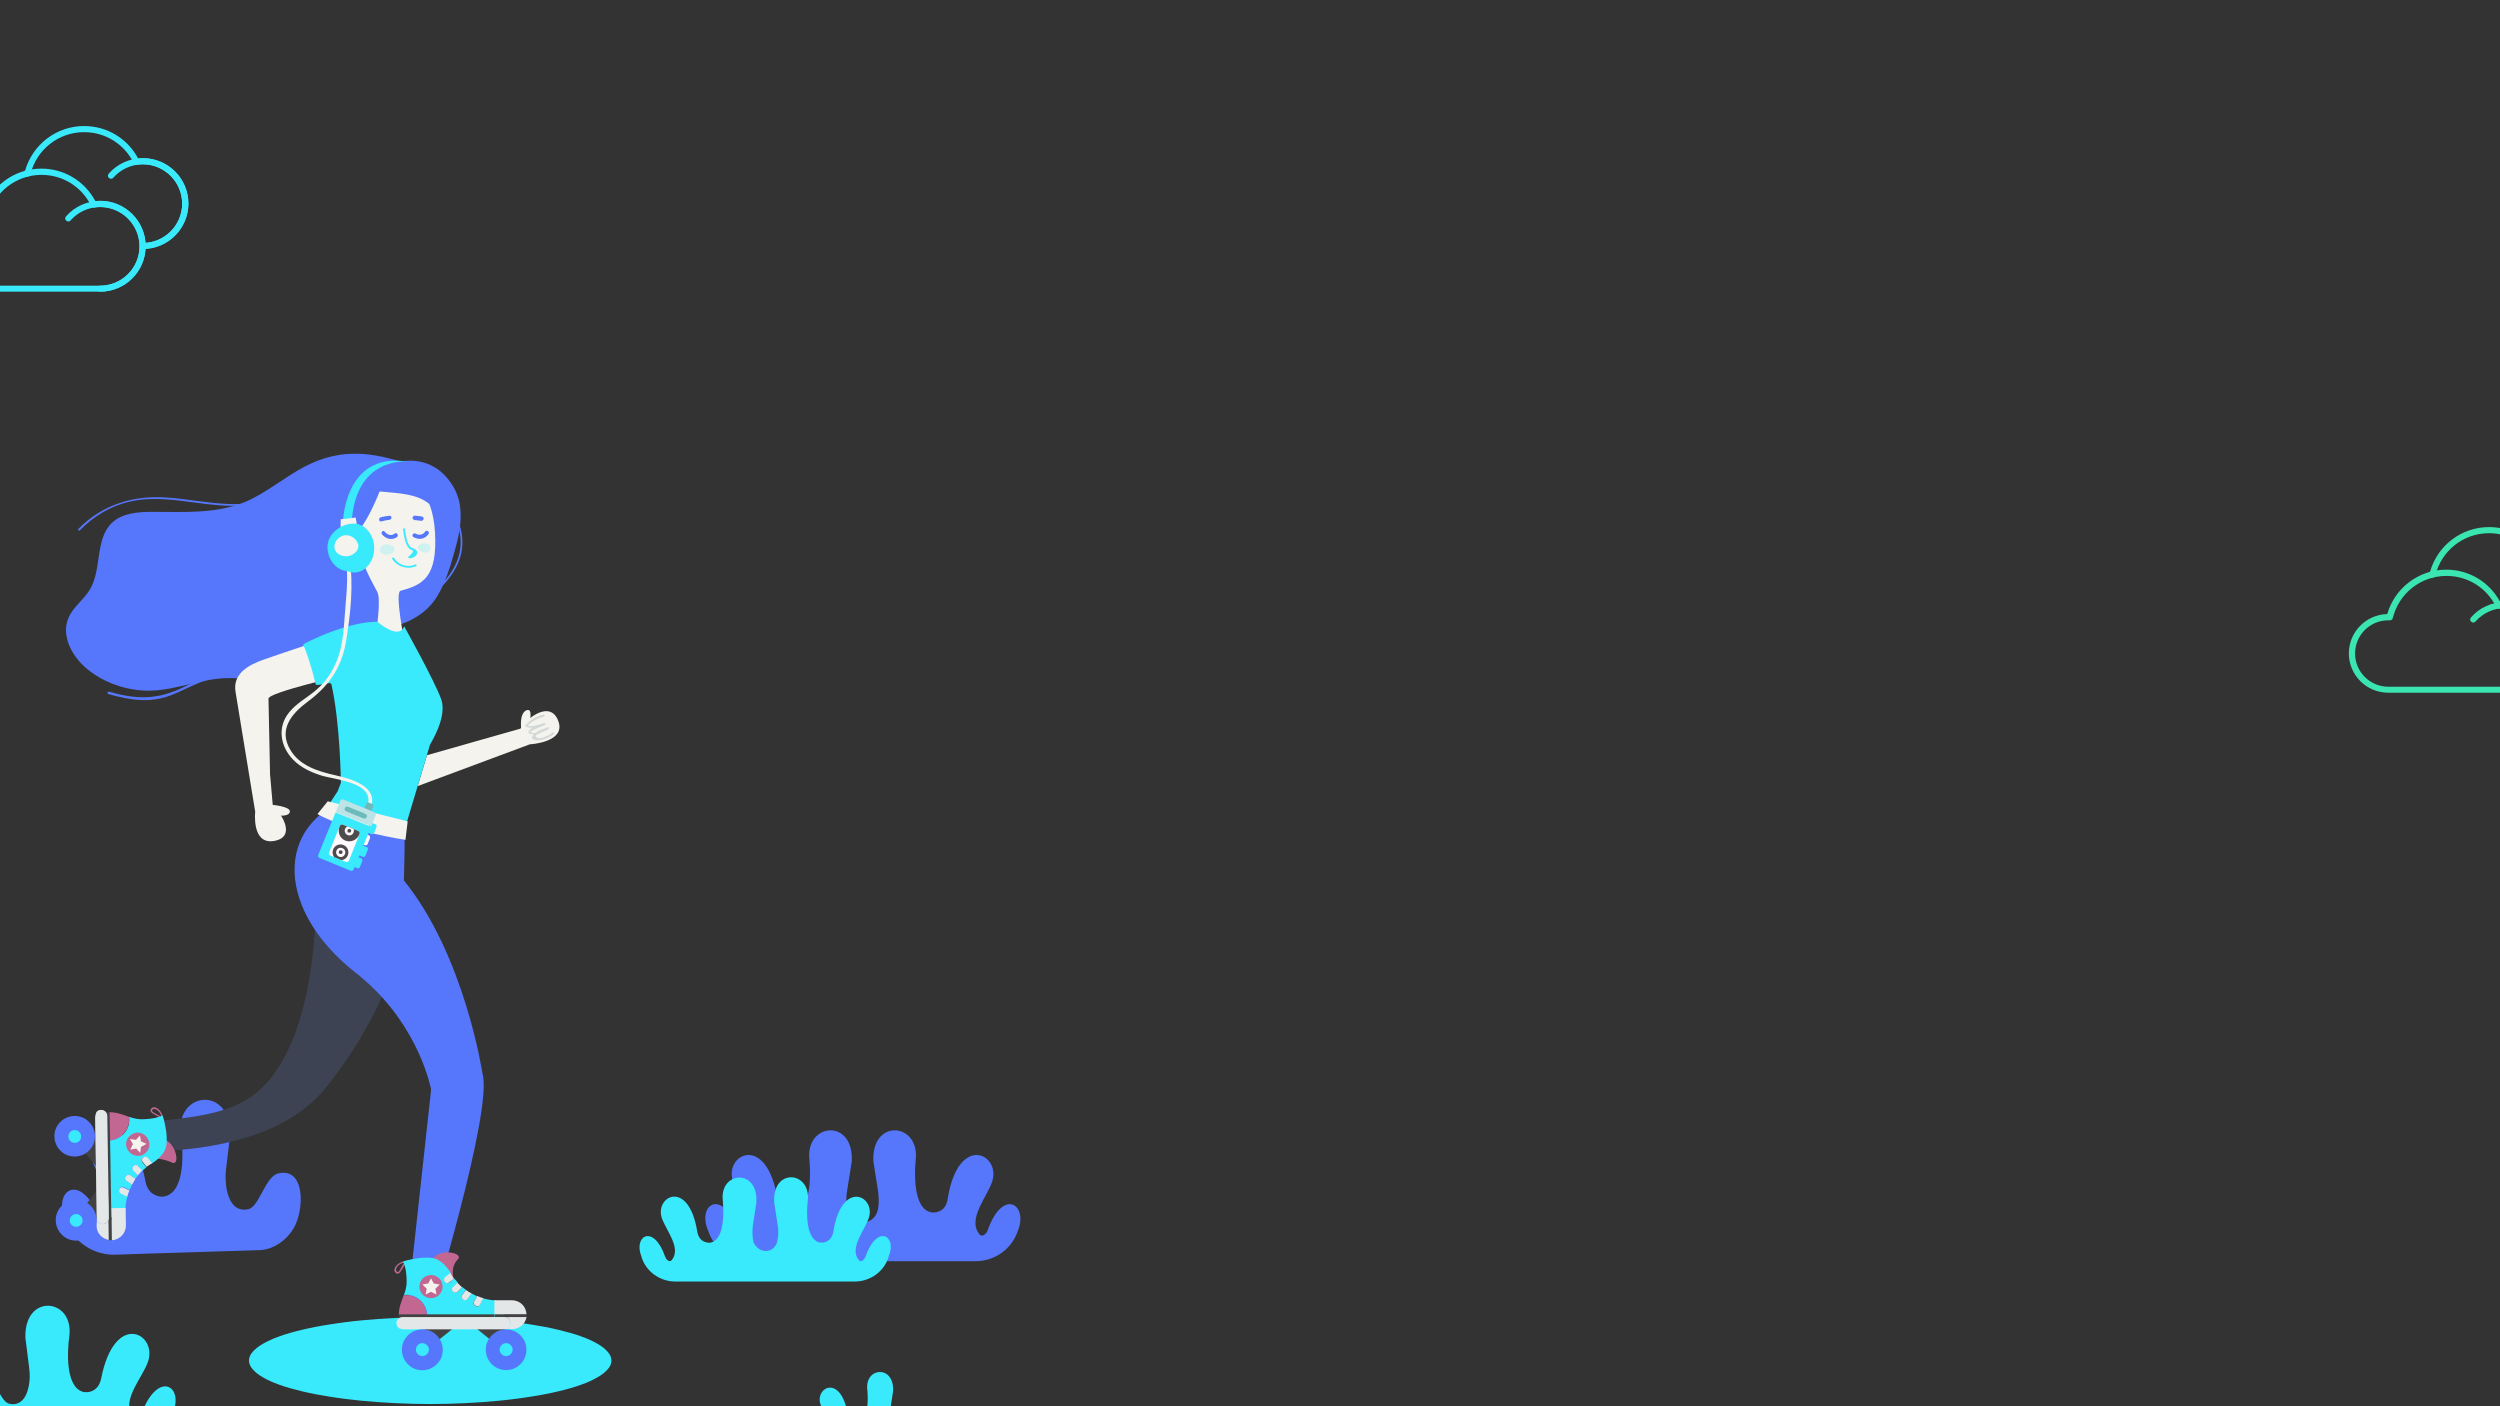 <?xml version="1.0" encoding="utf-8"?>
<!-- Generator: Adobe Illustrator 22.1.0, SVG Export Plug-In . SVG Version: 6.00 Build 0)  -->
<svg version="1.1" id="Warstwa_1" xmlns="http://www.w3.org/2000/svg" xmlns:xlink="http://www.w3.org/1999/xlink" x="0px" y="0px"
	 viewBox="0 0 1920 1080" style="enable-background:new 0 0 1920 1080;" xml:space="preserve">
<rect x="0" y="0" width="1920" height="1080" fill="#333333" stroke="none"/>
<style type="text/css">
	.st0{clip-path:url(#SVGID_2_);fill:#39EAFD;}
	.st1{clip-path:url(#SVGID_2_);fill:#5677FC;}
	.st2{clip-path:url(#SVGID_2_);fill:#F4F3ED;}
	.st3{clip-path:url(#SVGID_2_);fill:#3E4354;}
	.st4{clip-path:url(#SVGID_2_);fill:#C16792;}
	.st5{clip-path:url(#SVGID_2_);fill:#E4E7E8;}
	.st6{clip-path:url(#SVGID_2_);fill:#424242;}
	.st7{opacity:0.4;clip-path:url(#SVGID_2_);enable-background:new    ;}
	.st8{clip-path:url(#SVGID_4_);fill:#E4E7E8;}
	.st9{clip-path:url(#SVGID_6_);fill:#E4E7E8;}
	.st10{clip-path:url(#SVGID_2_);fill:#D2D7D8;}
	.st11{clip-path:url(#SVGID_2_);fill:#6EBABA;}
	.st12{clip-path:url(#SVGID_2_);fill:#FFFAFD;}
	.st13{clip-path:url(#SVGID_2_);fill:#BCE3E6;}
	.st14{clip-path:url(#SVGID_8_);enable-background:new    ;}
	.st15{clip-path:url(#SVGID_10_);fill:#FFFAFD;}
	.st16{clip-path:url(#SVGID_12_);fill:#4D4B4C;}
	.st17{clip-path:url(#SVGID_14_);fill:#FFFAFD;}
	.st18{clip-path:url(#SVGID_16_);fill:#4D4B4C;}
	.st19{clip-path:url(#SVGID_18_);fill:#4D4B4C;}
	.st20{clip-path:url(#SVGID_20_);fill:#FFFAFD;}
	.st21{clip-path:url(#SVGID_22_);fill:#4D4B4C;}
	.st22{fill:#39EAFD;}
	.st23{fill:#5677FC;}
	.st24{opacity:0.2;enable-background:new    ;}
	.st25{clip-path:url(#SVGID_24_);fill:#39EAFD;}
	.st26{clip-path:url(#SVGID_26_);fill:#39EAFD;}
	.st27{fill:#3AE5B1;}
	.st28{fill-rule:evenodd;clip-rule:evenodd;fill:none;}
</style>
<g>
	<defs>
		<rect id="SVGID_1_" width="1920" height="1080"/>
	</defs>
	<clipPath id="SVGID_2_">
		<use xlink:href="#SVGID_1_"  style="overflow:visible;"/>
	</clipPath>
	<path class="st0" d="M-13.4,1053.3c8.5,2.1,12.9,22.3,20,24.6c1.5,0.4,12.3,3.7,15.6-13.9c0.8-4.4,0.8-8.9,0.2-13.5l-2.9-23.1
		c-1-34.8,37.7-30.4,33.7-1c-1.5,11-3.1,38.5,10.4,42.5c1.7,0.4,3.5,0.4,5.4,0c5.6-1.5,7.7-5.8,8.7-10.2
		c10.2-52,42.7-34.8,36.2-13.7c-3.7,12.5-21.6,30.4-11.7,42.9c2.3,2.9,5.8-0.8,6.7-2.9c12.9-33.3,32.7-20,23.7,0.2
		c-0.2,0.4-0.2,0.8-0.4,1.2c-5.2,14.4-19.1,23.5-34.3,23.1c-6-0.2-11.9-0.4-15.2-0.4l-83.5-2.7c-11-0.4-21.6-8.9-25.6-19.4
		C-31.3,1073.3-30.5,1049.4-13.4,1053.3z"/>
	<path class="st1" d="M213.6,901.2c-9.6,2.3-14.4,24.8-22.3,27.3c-1.5,0.4-13.7,4.2-17.3-15.6c-0.8-5-1-10-0.4-15l3.1-25.8
		c1-38.9-42.2-33.9-37.7-1c1.7,12.3,3.5,43.1-11.7,47.5c-1.9,0.6-4,0.6-6,0c-6.2-1.7-8.7-6.5-9.6-11.4
		c-11.4-58.3-47.7-38.7-40.6-15.4c4.2,13.9,24.1,33.9,12.9,47.9c-2.5,3.3-6.5-1-7.3-3.3c-14.4-37.3-36.4-22.5-26.6,0.2
		c0.2,0.4,0.2,0.8,0.4,1.2c5.8,16,21.4,26.4,38.5,25.8c6.7-0.2,13.1-0.4,17.1-0.6l93.2-2.9c12.3-0.4,24.1-10,28.5-21.6
		C233.6,923.5,232.8,896.6,213.6,901.2z"/>
	<path class="st0" d="M704.8,1083.9c-5,1-7.9,12.9-12.1,14.2c-0.8,0.2-7.3,2.1-8.9-8.3c-0.4-2.7-0.4-5.2,0-7.9l2.1-13.5
		c1-20.4-21.9-18.5-19.8-1c0.6,6.5,1.2,22.7-6.9,24.8c-1,0.2-2.1,0.2-3.1,0c-3.1-1-4.6-3.5-5-6c-5.2-30.8-24.6-21-21.2-8.5
		c2.1,7.3,12.3,18.1,6.2,25.4c-1.5,1.7-3.3-0.6-3.7-1.9c-7.1-19.8-18.9-12.3-13.9-0.2c0,0.2,0.2,0.4,0.2,0.6
		c2.9,8.5,10.8,14.2,20,14.2c3.5,0,6.9,0,8.9,0l49.1-0.4c6.5,0,12.9-5,15.4-11C715,1096,715,1081.9,704.8,1083.9z"/>
	<path class="st1" d="M758.5,944.9c-0.6,2.1-4,5.8-6.2,3.1c-10-11.9,6.7-29.6,10-41.6c5.6-20.4-26.4-36-34.5,14.4
		c-0.6,4.4-2.7,8.5-7.9,10c-1.7,0.4-3.5,0.6-5.2,0.2c-13.3-3.3-12.5-29.8-11.4-40.6c2.9-28.5-34.5-31.6-32.5,1.9l3.5,22.1
		c0.6,4.4,0.8,8.7,0.2,12.9c-0.2,1.2-0.4,2.5-0.8,3.5c-3.5,10-16.7,11.2-22.5,0c-0.2-1-0.6-2.3-0.8-3.5c-0.6-4.4-0.6-8.7,0.2-12.9
		l3.5-22.1c2.1-33.5-35.4-30.4-32.5-1.9c1,10.8,1.9,37.3-11.4,40.6c-1.7,0.4-3.5,0.4-5.2-0.2c-5.2-1.7-7.3-5.8-7.9-10
		c-8.1-50.4-40.2-34.8-34.5-14.4c3.3,12.1,20,30,10,41.6c-2.3,2.7-5.6-1-6.2-3.1c-11.2-32.5-30.8-20.4-22.9-0.6
		c0.2,0.4,0.2,0.6,0.4,1c4.6,13.9,17.7,23.3,32.5,23.3c5.8,0,11.2,0,14.6,0H654h17.3h63.3c3.3,0,8.9,0,14.6,0
		c14.8,0,27.9-9.4,32.5-23.3c0.2-0.4,0.2-0.8,0.4-1C789.3,924.7,770,912.4,758.5,944.9z"/>
	<path class="st0" d="M664.6,965.3c-0.6,1.7-3.1,4.6-5,2.5c-7.9-9.4,5.2-23.5,7.9-33.3c4.4-16.2-21-28.7-27.5,11.4
		c-0.6,3.3-2.1,6.7-6.5,8.1c-1.2,0.4-2.7,0.4-4.2,0.2c-10.6-2.7-10-23.7-8.9-32.3c2.3-22.7-27.5-25.2-25.8,1.7l2.7,17.5
		c0.6,3.3,0.6,6.9,0,10.4c-0.2,1-0.4,1.9-0.6,2.9c-2.9,8.1-13.3,8.9-17.9,0c-0.2-0.8-0.4-1.9-0.6-2.9c-0.4-3.3-0.4-6.9,0-10.4
		l2.7-17.5c1.7-26.6-28.3-24.1-25.8-1.7c0.8,8.5,1.5,29.6-8.9,32.3c-1.2,0.4-2.7,0.2-4.2-0.2c-4.2-1.2-5.8-4.6-6.5-8.1
		c-6.5-40.2-31.8-27.7-27.5-11.4c2.7,9.6,15.8,23.7,7.9,33.3c-1.9,2.1-4.4-0.8-5-2.5c-8.9-25.8-24.6-16.2-18.3-0.4
		c0,0.2,0.2,0.6,0.2,0.8c3.5,11,14.2,18.5,25.8,18.5c4.6,0,8.9,0,11.7,0h50.4h13.7h50.4c2.7,0,7.1,0,11.7,0
		c11.7,0,22.3-7.5,25.8-18.5c0.2-0.4,0.2-0.6,0.2-0.8C689.2,949.1,673.6,939.5,664.6,965.3z"/>
	<path class="st0" d="M330.4,1011.5c4.6,0,9.1,0.1,13.6,0.2c4.5,0.1,9,0.3,13.5,0.5c4.5,0.2,8.9,0.5,13.3,0.8
		c4.4,0.3,8.7,0.7,12.9,1.1c4.2,0.4,8.3,0.9,12.4,1.4c4,0.5,7.9,1.1,11.7,1.7c3.8,0.6,7.5,1.3,11,1.9c3.5,0.7,6.9,1.4,10.1,2.2
		c3.2,0.8,6.3,1.6,9.2,2.4c2.9,0.8,5.6,1.7,8.1,2.6s4.9,1.8,7,2.8c2.1,1,4.1,1.9,5.8,3c1.7,1,3.3,2,4.6,3.1s2.4,2.1,3.3,3.2
		c0.9,1.1,1.6,2.1,2,3.2c0.4,1.1,0.7,2.2,0.7,3.3c0,1.1-0.2,2.2-0.7,3.3c-0.4,1.1-1.1,2.2-2,3.2c-0.9,1.1-2,2.1-3.3,3.2
		s-2.9,2.1-4.6,3.1c-1.7,1-3.7,2-5.8,3c-2.1,1-4.5,1.9-7,2.8c-2.5,0.9-5.2,1.8-8.1,2.6c-2.9,0.8-6,1.7-9.2,2.4
		c-3.2,0.8-6.6,1.5-10.1,2.2c-3.5,0.7-7.2,1.3-11,1.9s-7.7,1.2-11.7,1.7c-4,0.5-8.1,1-12.4,1.4c-4.2,0.4-8.5,0.8-12.9,1.1
		c-4.4,0.3-8.8,0.6-13.3,0.8s-9,0.4-13.5,0.5c-4.5,0.1-9.1,0.2-13.6,0.2c-4.6,0-9.1-0.1-13.6-0.2c-4.5-0.1-9-0.3-13.5-0.5
		c-4.5-0.2-8.9-0.5-13.3-0.8c-4.4-0.3-8.7-0.7-12.9-1.1c-4.2-0.4-8.3-0.9-12.4-1.4s-7.9-1.1-11.7-1.7s-7.4-1.3-11-1.9
		c-3.5-0.7-6.9-1.4-10.1-2.2c-3.2-0.8-6.3-1.6-9.2-2.4c-2.9-0.8-5.6-1.7-8.1-2.6c-2.5-0.9-4.9-1.8-7-2.8c-2.1-1-4.1-1.9-5.8-3
		c-1.7-1-3.3-2-4.6-3.1s-2.4-2.1-3.3-3.2c-0.9-1.1-1.6-2.1-2-3.2s-0.7-2.2-0.7-3.3c0-1.1,0.2-2.2,0.7-3.3c0.4-1.1,1.1-2.2,2-3.2
		c0.9-1.1,2-2.1,3.3-3.2s2.9-2.1,4.6-3.1c1.7-1,3.7-2,5.8-3c2.1-1,4.5-1.9,7-2.8c2.5-0.9,5.2-1.8,8.1-2.6c2.9-0.8,6-1.7,9.2-2.4
		c3.2-0.8,6.6-1.5,10.1-2.2c3.5-0.7,7.2-1.3,11-1.9c3.8-0.6,7.7-1.2,11.7-1.7c4-0.5,8.1-1,12.4-1.4c4.2-0.4,8.5-0.8,12.9-1.1
		c4.4-0.3,8.8-0.6,13.3-0.8c4.5-0.2,9-0.4,13.5-0.5C321.3,1011.6,325.8,1011.5,330.4,1011.5z"/>
	<path class="st2" d="M208.9,618.1c0,0,13.7,1.2,13.7,5s-7.1,3.3-7.1,3.3l-11.2-1.2L208.9,618.1"/>
	<path class="st2" d="M400.3,559.7c0,0-1.7-11.7,4-14.2c5.6-2.3,2.1,10.8,2.1,10.8L400.3,559.7"/>
	<path class="st1" d="M351.8,412.9c2.7-12.5,3.3-25.4-2.3-36.6c-6.7-13.1-20-25.4-42.2-21.9c-26.4-8.1-48.3-8.9-72.8,3.7
		c-16.4,8.5-30.4,21-47.5,27.9c-21.9,8.7-46.2,7.1-69.7,7.1c-11,0-23.3,0.8-31.4,8.5c-13.1,12.7-7.5,35.6-16.9,51.2
		c-4.6,7.7-12.5,13.1-16.2,21.2c-6.7,14.8,3.5,32.3,16.7,41.8c13.5,10,30.6,15.2,47.2,14.6c19.8-0.8,38.5-9.4,58.3-9.6
		c8.5-0.2,16.9,1.2,25.4,1.7c36.2,1.7,53.1-40.6,87.6-40c17.9,0.2,36.4-7.7,46.6-22.7c5-7.7,8.3-16.2,11.2-25
		C347.9,427.5,350.2,420.2,351.8,412.9z"/>
	<path class="st2" d="M209.5,618.6l-2.1-23.9l-1.2-58.1c-0.4-4.8,59.3-18.3,59.3-18.3c3.7-8.3,1-23.5,0.8-32.1
		c-3.5-0.4-50,15.6-63.3,20.2c-12.9,4.4-24.4,11.4-22.1,25l11.4,69.5l3.7,22.5c0,0-2.9,25.2,14.2,22.5
		C227.6,643.1,217,625.6,209.5,618.6z"/>
	<path class="st2" d="M334.1,409c-1.9-32.3-17.9-45.6-36-43.1s-26.6,22.5-23.9,47c1.9,16.9,9.4,30.2,15.6,41.8
		c2.7,5-0.2,25.6-0.2,25.6l21,12.1c0,0-7.7-37.5-2.9-38.7C325,449.1,336,443.1,334.1,409z"/>
	<path class="st1" d="M295.2,367.8c0,0-15.2,44.7-29.1,46.6c0,0-27.5-10.6-40-5.8c-12.5,5,29.6-41.6,29.6-41.6l26.8-14.6
		L295.2,367.8z"/>
	<path class="st2" d="M271.9,411.3c0,0-12.7-11.4-14.2-0.6c-1.7,12.1,17.5,11.7,17.5,11.7"/>
	<path class="st1" d="M285.9,352.6c0,0-23.9,11.7-10,20.8s52.9-2.3,61.4,25.6c6.5,21.2,2.1,31.8,2.1,31.8l10.2-50.6l-23.9-23.9
		L285.9,352.6z"/>
	<path class="st2" d="M428.8,553.8c-6-16.2-23.7-2.9-29.1,5.8l-71.8,20.4l-7.1,23.7l86.2-32.1C407,571.7,434.9,570.1,428.8,553.8z"
		/>
	<path class="st0" d="M338.9,537.2c-4.8-13.7-28.5-56.2-28.5-56.2c-4,11-20.6-3.5-20.6-3.5s-21-1.2-57,17.3c2.1,5,5.8,14.6,9.6,30.6
		c0.6,2.3,11.4-2.5,12.1,0c6.9,30.6,7.3,75.8,7.3,75.8l-2.5,6.5l-10,15.2l-4.2,23.3l57,19.8l18.5-61.8l7.1-23.7l2.5-8.5
		C330.4,571.3,343.7,550.9,338.9,537.2z"/>
	<path class="st3" d="M296.7,732.8c-22.9-6.5-41.4-16.7-54.5-29.1c-0.6,30.2-7.7,108.2-47.9,137.6c-21.6,15.8-52.2,16.9-77.6,20.4
		l2.3,22.5c43.5-1.2,100.7-11,131.1-48.7c32.1-39.8,47.5-77,54.7-100.1C302.1,734.5,299.4,733.7,296.7,732.8z"/>
	<path class="st1" d="M332.9,1014.8l-2.9-2.9c0,0,48.7-159,40.6-187.1c0,0-13.5-90.7-60.4-148.6c0,0,0.6-21.6,0.6-38.3
		c-41.2-10.6-34.3-8.7-61.6-16c-2.3,2.5-4.4,4.8-6.5,6.7c-18.5,17.9-21.2,44.3-9.2,70.6c7.5,16.4,20.8,33.1,39.5,47.7
		c2.3,1.9,4.4,3.5,6.5,5.4c43.1,37.3,51.6,84.5,51.6,84.5l-19.1,174.6l1,2.9C317.1,1015,327.3,1015.3,332.9,1014.8z"/>
	<path class="st4" d="M349.3,985.1c-1.7-4-3.3-12.3,2.3-17.9c5.2-5-15.4-9.4-19.6,0.6C327.7,978,349.3,985.1,349.3,985.1z"/>
	<path class="st4" d="M305.4,978.2c-0.2,0-0.6,0-0.8-0.2c-1.2-0.6-1.9-1.7-1.7-2.9c0.2-2.3,2.7-5.2,7.3-6.5l0.2,1
		c-4,1-6.2,3.5-6.2,5.4c0,0.8,0.2,1.5,1,1.9c0.8,0.4,1.7-1,2.9-3.3c1.2-2.3,2.5-4.6,4.4-5l0.2,1.2c-1.5,0.2-2.5,2.5-3.5,4.4
		C307.9,976.1,306.9,978.2,305.4,978.2z"/>
	<path class="st0" d="M382.6,999.4l-2.7-0.8c-1.9,0-5-0.4-8.9-1.5l-2.5,5c-0.6,1.2-2.1,1.7-3.1,1l-0.4-0.2c-1.2-0.6-1.7-2.1-1-3.1
		l2.3-4.4c-1.5-0.6-2.7-1.2-4.2-2.1l-3.1,4.2c-0.8,1-2.3,1.2-3.3,0.6l-0.2-0.2c-1-0.8-1.2-2.3-0.6-3.3l2.9-4
		c-0.8-0.6-1.9-1.5-2.7-2.1l-3.5,3.5c-0.8,0.8-2.5,0.8-3.3,0l-0.2-0.2c-0.8-0.8-0.8-2.5,0-3.3l3.5-3.5c-0.8-1-1.9-2.1-2.7-3.1
		l-3.7,3.1c-1,0.8-2.5,0.6-3.3-0.4l-0.2-0.2c-0.8-1-0.6-2.5,0.4-3.3l4.2-3.3c-8.1-12.9-15.2-11.9-19.8-11.9
		c-4.8,0-15.4,1.9-16.9,3.1c1.2,2.3,2.7,6.9,2.7,15.6c0,3.5-1,6.9-2.1,10c0.6,0,1.2-0.2,1.9-0.2c8.9,0,16,7.3,16,16
		c0,1-0.2,2.1-0.2,3.1h61.2L382.6,999.4z"/>
	<path class="st4" d="M311.9,994.6c-0.6,0-1.2,0-1.9,0.2c-1.7,4.8-3.7,9.2-3.7,14.8c0,3.7,17.3,4.2,17.3,4.2h4
		c0.2-1,0.2-2.1,0.2-3.1C327.9,1001.7,320.6,994.6,311.9,994.6z"/>
	<path class="st5" d="M365.2,1002.8l0.4,0.2c1.2,0.6,2.5,0.2,3.1-1l2.5-5c-1.5-0.4-3.1-1-4.8-1.7l-2.3,4.4
		C363.5,1000.9,363.9,1002.1,365.2,1002.8z"/>
	<path class="st5" d="M355.6,998l0.2,0.2c1,0.8,2.5,0.4,3.3-0.6l3.1-4.2c-1.5-0.8-2.9-1.7-4.4-2.7l-2.9,4
		C354.1,995.7,354.5,997.1,355.6,998z"/>
	<path class="st5" d="M347.9,991.9l0.2,0.2c0.8,0.8,2.5,0.8,3.3,0l3.5-3.5c-1.2-1-2.5-2.3-3.7-3.5l-3.5,3.5
		C346.8,989.4,346.8,990.9,347.9,991.9z"/>
	<path class="st5" d="M341.4,984.4l0.2,0.2c0.8,1,2.3,1.2,3.3,0.4l3.7-3.1c-0.8-1-1.5-2.1-2.1-3.1c-0.2-0.4-0.4-0.8-0.6-1.2
		l-4.2,3.3C340.8,982,340.6,983.4,341.4,984.4z"/>
	<path class="st4" d="M331,979.2c1.2,0,2.3,0.2,3.4,0.7s2.1,1.1,2.9,1.9s1.5,1.8,1.9,2.9s0.7,2.2,0.7,3.4s-0.2,2.3-0.7,3.4
		s-1.1,2.1-1.9,2.9s-1.8,1.5-2.9,1.9s-2.2,0.7-3.4,0.7s-2.3-0.2-3.4-0.7s-2.1-1.1-2.9-1.9s-1.5-1.8-1.9-2.9s-0.7-2.2-0.7-3.4
		s0.2-2.3,0.7-3.4s1.1-2.1,1.9-2.9s1.8-1.5,2.9-1.9S329.8,979.2,331,979.2z"/>
	<polygon class="st2" points="331,981.7 333.1,985.7 337.7,986.5 334.4,989.7 335.2,994.2 331,992.1 326.9,994.2 327.7,989.7 
		324.4,986.5 328.9,985.7 	"/>
	<polygon class="st6" points="324.2,1018.6 334.1,1031.3 350.8,1018 	"/>
	<polygon class="st6" points="389.7,1018.6 379.5,1031.3 363.1,1018 	"/>
	<g class="st7">
		<g>
			<defs>
				<rect id="SVGID_3_" x="304" y="1011" width="89" height="10"/>
			</defs>
			<clipPath id="SVGID_4_">
				<use xlink:href="#SVGID_3_"  style="overflow:visible;"/>
			</clipPath>
			<path class="st8" d="M392,1016.1c0-2.5-2.1-4.6-4.6-4.6h-78.3c-2.5,0-4.6,2.1-4.6,4.6c0,1.7,0.8,3.1,2.1,4
				c1.2,0.4,2.7,0.8,4.2,0.8h76.8C389.9,1020.9,392,1018.8,392,1016.1z"/>
		</g>
	</g>
	<path class="st5" d="M392,1016.1c0,2.5-2.1,4.6-4.6,4.6h6c5.6,0,10.2-4,11-9.4h-17.1C389.9,1011.5,392,1013.6,392,1016.1z"/>
	<path class="st5" d="M393.2,998.6h-13.5v11h24.6C404.3,1003.4,399.3,998.6,393.2,998.6z"/>
	<polygon class="st6" points="379.7,1009.4 306.3,1009.4 306.3,1013.2 385.5,1011.5 379.7,1011.5 	"/>
	<path class="st6" d="M404.5,1009.4h-24.6v2.1h5.8h1.7h17.1c0-0.6,0.2-1.2,0.2-1.9C404.5,1009.6,404.5,1009.6,404.5,1009.4z"/>
	<path class="st5" d="M392,1016.1c0-2.5-2.1-4.6-4.6-4.6h-78.3c-2.5,0-4.6,2.1-4.6,4.6c0,1.7,0.8,3.1,2.1,4c1.2,0.4,2.7,0.8,4.2,0.8
		h76.8C389.9,1020.9,392,1018.8,392,1016.1z"/>
	<path class="st1" d="M309.4,1031.8c0.6-2,1.6-3.7,3-5.3c1.3-1.6,2.9-2.8,4.8-3.8s3.8-1.5,5.9-1.7c2.1-0.2,4.1,0.1,6.1,0.7
		c2,0.6,3.7,1.6,5.3,3s2.8,2.9,3.8,4.8s1.5,3.8,1.7,5.9c0.2,2.1-0.1,4.1-0.7,6.1s-1.6,3.7-3,5.3c-1.3,1.6-2.9,2.8-4.8,3.8
		s-3.8,1.5-5.9,1.7c-2.1,0.2-4.1-0.1-6.1-0.7c-2-0.6-3.7-1.6-5.3-3s-2.8-2.9-3.8-4.8s-1.5-3.8-1.7-5.9
		C308.6,1035.7,308.8,1033.7,309.4,1031.8z"/>
	<path class="st0" d="M329.4,1036.5c0,2.7-2.3,5-5,5s-5-2.3-5-5s2.3-5,5-5C327.1,1031.7,329.4,1033.8,329.4,1036.5z"/>
	<path class="st1" d="M373.3,1034.1c0.3-2,1-3.9,2.1-5.7c1.1-1.8,2.5-3.2,4.2-4.5c1.7-1.2,3.5-2.1,5.5-2.5c2-0.5,4-0.5,6.1-0.2
		s3.9,1,5.7,2.1c1.8,1.1,3.2,2.5,4.5,4.2c1.2,1.7,2.1,3.5,2.5,5.5c0.5,2,0.5,4,0.2,6.1c-0.3,2-1,3.9-2.1,5.7
		c-1.1,1.8-2.5,3.2-4.2,4.5c-1.7,1.2-3.5,2.1-5.5,2.5c-2,0.5-4,0.5-6.1,0.2c-2-0.3-3.9-1-5.7-2.1c-1.8-1.1-3.2-2.5-4.5-4.2
		c-1.2-1.7-2.1-3.5-2.5-5.5S372.9,1036.2,373.3,1034.1z"/>
	<path class="st0" d="M388.7,1031.5c0.7,0,1.3,0.1,1.9,0.4c0.6,0.3,1.2,0.6,1.6,1.1c0.5,0.5,0.8,1,1.1,1.6c0.3,0.6,0.4,1.2,0.4,1.9
		s-0.1,1.3-0.4,1.9c-0.3,0.6-0.6,1.2-1.1,1.6c-0.5,0.5-1,0.8-1.6,1.1c-0.6,0.3-1.2,0.4-1.9,0.4s-1.3-0.1-1.9-0.4
		c-0.6-0.3-1.2-0.6-1.6-1.1c-0.5-0.5-0.8-1-1.1-1.6s-0.4-1.2-0.4-1.9s0.1-1.3,0.4-1.9s0.6-1.2,1.1-1.6c0.5-0.5,1-0.8,1.6-1.1
		C387.4,1031.6,388,1031.5,388.7,1031.5z"/>
	<path class="st4" d="M113.1,891.4c2.9-2.9,12.1-1.7,19.1,1.5c6.7,2.9,2.7-17.7-8.1-17.9C113.1,874.8,113.1,891.4,113.1,891.4z"/>
	<path class="st4" d="M124.1,860c-0.2-1.5-2.5-2.5-4.4-3.5c-2.3-1.2-4.8-2.5-4-4.4c0.6-1.2,1.7-1.9,2.9-1.7c2.3,0.2,5.2,2.7,6.5,7.1
		l-1,0.4c-1-4-3.7-6-5.4-6.2c-0.8,0-1.5,0.2-1.9,1c-0.4,0.8,1,1.7,3.3,2.9s4.6,2.3,5,4.4H124.1z"/>
	<path class="st0" d="M95.6,930.3l0.8-2.7c0-1.9,0.4-5,1.5-8.9l-5-2.5c-1.2-0.6-1.7-1.9-1-3.1l0.2-0.4c0.6-1.2,1.9-1.7,3.1-1
		l4.4,2.1c0.6-1.5,1.2-2.7,1.9-4.2l-4.4-2.9c-1-0.8-1.2-2.3-0.6-3.3l0.2-0.2c0.8-1,2.3-1.2,3.3-0.6l4,2.7c0.6-1,1.2-1.9,2.1-2.7
		l-3.7-3.5c-0.8-0.8-1-2.3,0-3.3l0.2-0.2c0.8-0.8,2.3-1,3.3,0l3.5,3.5c1-0.8,2.1-1.9,3.1-2.7l-3.1-3.7c-0.8-1-0.6-2.5,0.2-3.3
		l0.2-0.2c1-0.8,2.5-0.6,3.3,0.2l3.5,4.2c12.7-8.3,11.4-15.4,11.4-20c0-4.8-2.1-15.4-3.3-16.9c-2.3,1.2-6.9,2.7-15.6,2.9
		c-3.5,0-6.9-0.8-10-1.9c0,0.6,0.2,1.2,0.2,1.9c0.2,8.9-6.9,16.2-15.8,16.2c-1,0-2.1,0-3.1-0.2l1,61.2L95.6,930.3z"/>
	<path class="st4" d="M99.2,859.6c0-0.6,0-1.2-0.2-1.9c-4.8-1.7-9.4-3.5-14.8-3.5c-3.7,0-4,17.5-4,17.5v4c1,0.2,2.1,0.2,3.1,0.2
		C92.3,875.6,99.4,868.3,99.2,859.6z"/>
	<path class="st5" d="M91.9,913.1l-0.2,0.4c-0.6,1.2,0,2.5,1,3.1l5,2.5c0.4-1.5,1-3.1,1.7-4.8l-4.4-2.1
		C93.8,911.4,92.5,911.8,91.9,913.1z"/>
	<path class="st5" d="M96.7,903.3l-0.2,0.2c-0.8,1-0.4,2.5,0.6,3.3l4.4,2.9c0.8-1.5,1.7-2.9,2.5-4.4l-4-2.7
		C98.8,902,97.3,902.2,96.7,903.3z"/>
	<path class="st5" d="M102.5,895.6l-0.2,0.2c-0.8,0.8-0.8,2.5,0,3.3l3.7,3.5c1-1.2,2.1-2.5,3.3-3.7l-3.5-3.5
		C105,894.5,103.5,894.5,102.5,895.6z"/>
	<path class="st5" d="M110,888.9l-0.2,0.2c-1,0.8-1,2.3-0.2,3.3l3.1,3.7c1-0.8,2.1-1.5,3.1-2.1c0.4-0.2,0.8-0.4,1-0.8l-3.5-4.2
		C112.5,888.3,110.8,888.1,110,888.9z"/>
	<path class="st4" d="M106,887.7c-5,0-8.9-4-9.2-8.7c-0.2-4.8,4-8.9,8.7-9.2c5,0,8.9,4,9.2,8.7C115,883.3,111,887.7,106,887.7z"/>
	<polygon class="st2" points="112.5,878.5 108.3,880.8 107.7,885.4 104.6,882.1 100,882.9 102.1,878.7 99.8,874.8 104.4,875.4 
		107.5,872.1 108.3,876.6 	"/>
	<polygon class="st6" points="75.4,872.3 63,882.5 76.5,898.9 	"/>
	<polygon class="st6" points="76.5,937.8 63.8,928 76.7,911.2 	"/>
	<g class="st7">
		<g>
			<defs>
				<rect id="SVGID_5_" x="72" y="852" width="12" height="89"/>
			</defs>
			<clipPath id="SVGID_6_">
				<use xlink:href="#SVGID_5_"  style="overflow:visible;"/>
			</clipPath>
			<path class="st9" d="M79,940.1c2.5,0,4.6-2.1,4.6-4.8l-1.2-78.3c0-2.5-2.1-4.6-4.8-4.6c-1.7,0-3.1,0.8-3.7,2.1
				c-0.4,1.2-0.8,2.7-0.8,4.2l1.2,76.8C74.2,938,76.5,940.1,79,940.1z"/>
		</g>
	</g>
	<path class="st5" d="M79,940.1c-2.5,0-4.8-2.1-4.8-4.6v6c0,5.6,4.2,10,9.6,10.8l-0.2-17.1C83.6,937.8,81.5,940.1,79,940.1z"/>
	<path class="st5" d="M96.7,941.2l-0.2-13.5l-11,0.2l0.4,24.6C91.9,952.2,96.7,947.2,96.7,941.2z"/>
	<polygon class="st6" points="85.4,927.8 84.2,854.2 80.4,854.2 83.6,933.7 83.3,927.8 	"/>
	<path class="st6" d="M85.8,952.4l-0.4-24.6h-2.1v5.8v1.7l0.2,17.1c0.6,0,1.2,0.2,1.9,0.2C85.6,952.4,85.8,952.4,85.8,952.4z"/>
	<path class="st5" d="M79,940.1c2.5,0,4.6-2.1,4.6-4.8l-1.2-78.3c0-2.5-2.1-4.6-4.8-4.6c-1.7,0-3.1,0.8-3.7,2.1
		c-0.4,1.2-0.8,2.7-0.8,4.2l1.2,76.8C74.2,938,76.5,940.1,79,940.1z"/>
	<path class="st1" d="M46.1,861.9c1.4-1.5,3.1-2.7,5-3.5c1.9-0.8,3.9-1.3,5.9-1.3c2.1-0.1,4.1,0.3,6,1s3.6,1.8,5.1,3.3
		c1.5,1.4,2.7,3.1,3.5,5s1.3,3.9,1.3,5.9c0.1,2.1-0.3,4.1-1,6c-0.7,1.9-1.8,3.6-3.3,5.1c-1.4,1.5-3.1,2.7-5,3.5
		c-1.9,0.8-3.9,1.3-5.9,1.3c-2.1,0.1-4.1-0.3-6-1c-1.9-0.7-3.6-1.8-5.1-3.3c-1.5-1.4-2.7-3.1-3.5-5c-0.8-1.9-1.3-3.9-1.3-5.9
		c-0.1-2.1,0.3-4.1,1-6S44.7,863.4,46.1,861.9z"/>
	<path class="st0" d="M57.5,877.7c-2.7,0-5-2.1-5-4.8c0-2.7,2.1-5,4.8-5c2.7,0,5,2.1,5,4.8C62.5,875.4,60.2,877.7,57.5,877.7z"/>
	<path class="st1" d="M58.8,952.8c-8.7,0.2-15.8-6.9-16-15.4c-0.2-8.7,6.9-15.8,15.4-16c8.7-0.2,15.8,6.9,16,15.4
		C74.4,945.5,67.5,952.8,58.8,952.8z"/>
	<path class="st0" d="M58.6,942.2c-2.7,0-5-2.1-5-4.8s2.1-5,4.8-5c2.7,0,5,2.1,5,4.8C63.6,939.9,61.3,942,58.6,942.2z"/>
	<path class="st2" d="M284.2,621.9c7.9-17.9-14.4-23.7-27.1-26.6c-12.9-2.9-27.1-7.3-34.1-19.4c-9.4-15.6,1-27.9,13.3-37
		c15.8-11.7,25.8-25.6,29.3-45.4c3.5-20.6,6.2-44.7,2.7-65.4c-0.4-1.9-3.3-1-2.9,0.8c2.1,11.9,1,23.9,0,35.8
		c-1,11.2-1.2,23.1-4,34.3c-3.1,12.1-9.2,23.1-18.9,31.2c-6.9,5.8-15,10-20.6,17.1c-9.2,11.4-6.5,26.2,3.3,36.2
		c5.8,6,13.7,9.6,21.6,12.1c10.6,3.3,43.3,5.4,34.8,24.6C280.7,622.1,283.4,623.6,284.2,621.9z"/>
	<path class="st0" d="M263.2,403.4c0,0,0-56.6,49.5-48.9c0,0-40.8-4.2-42.7,48.9H263.2z"/>
	<polygon class="st2" points="261.5,407.1 274.4,405.2 273.2,397.5 261.7,398.8 	"/>
	<path class="st0" d="M272.1,402.3c1,0,2,0.1,3,0.4c1,0.2,1.9,0.6,2.9,1.1c0.9,0.5,1.8,1,2.6,1.7s1.6,1.5,2.3,2.3
		c0.7,0.9,1.3,1.8,1.9,2.8s1,2.1,1.4,3.2c0.4,1.1,0.7,2.3,0.9,3.5c0.2,1.2,0.3,2.4,0.3,3.7s-0.1,2.4-0.3,3.7
		c-0.2,1.2-0.5,2.4-0.9,3.5c-0.4,1.1-0.8,2.2-1.4,3.2s-1.2,2-1.9,2.8s-1.5,1.6-2.3,2.3c-0.8,0.7-1.7,1.3-2.6,1.7
		c-0.9,0.5-1.9,0.8-2.9,1.1c-1,0.2-2,0.4-3,0.4c-1,0-2-0.1-3-0.4c-1-0.2-1.9-0.6-2.9-1.1c-0.9-0.5-1.8-1-2.6-1.7
		c-0.8-0.7-1.6-1.5-2.3-2.3s-1.3-1.8-1.9-2.8c-0.6-1-1-2.1-1.4-3.2c-0.4-1.1-0.7-2.3-0.9-3.5c-0.2-1.2-0.3-2.4-0.3-3.7
		s0.1-2.4,0.3-3.7c0.2-1.2,0.5-2.4,0.9-3.5c0.4-1.1,0.8-2.2,1.4-3.2c0.6-1,1.2-2,1.9-2.8c0.7-0.9,1.5-1.6,2.3-2.3s1.7-1.3,2.6-1.7
		c0.9-0.5,1.9-0.8,2.9-1.1C270.1,402.4,271.1,402.3,272.1,402.3z"/>
	<path class="st0" d="M284.6,419c0,10.4-8.9,19.6-17.3,19.6c-8.3,0-15.8-8.3-15.8-18.5c0-10.4,10.8-17.9,19.4-17.9
		C279.2,401.9,284.6,408.6,284.6,419z"/>
	<path class="st2" d="M270,426.3c-4.6,2.3-10.6,0.2-12.5-3.5c-1.9-3.7,0.2-8.7,4.8-11c4.6-2.3,10.4,0.8,12.1,4.6
		C276.5,420,274.6,424,270,426.3z"/>
	<path class="st10" d="M417.4,548.8c-5.4,1.2-10,4-13.7,8.1c-0.2,0.4-0.4,1,0.2,1.2c4.6,2.1,10.2-0.4,14.8-1.5
		c-0.2-0.4-0.2-1-0.4-1.5c-1.7,0.6-13.7,4.4-12.3,7.7c0.6,1.5,3.7,1,5,1c3.7-0.4,7.1-2.3,10.2-4c0.8-0.4,0.2-1.7-0.8-1.2
		c-3.3,1.5-11.4,3.5-11.9,8.3c0,0.2,0.2,0.6,0.4,0.6c5,2.7,12.5-0.6,16.4-3.7c0.8-0.6,0-1.9-0.8-1.2c-2.3,1.7-10.4,6.5-12.7,3.3
		c-1-1.2,0-1.5,1.2-2.1c0.6-0.4,1.5-0.6,2.1-1c2.1-0.8,4-1.9,6-2.7c-0.2-0.4-0.6-0.8-0.8-1.2c-2.9,1.5-8.7,5.4-12.3,3.7
		c-1.5,0-1-0.6,1.2-1.7c1-0.6,2.3-1.2,3.5-1.7c1.9-0.8,3.7-1.5,5.6-2.3c0.8-0.4,0.6-1.7-0.4-1.5c-4,1-9.6,3.3-13.7,1.7
		c0,0.4,0.2,0.8,0.2,1.2c3.5-4,7.9-6.5,12.9-7.7C418.9,550.1,418.4,548.6,417.4,548.8z"/>
	<path class="st2" d="M243.8,625.2l7.9-9.8l61.4,15.4l-1.7,14.2C311.2,645,267.5,638.5,243.8,625.2z"/>
	<path class="st11" d="M281.1,617.5c0.4-1,1.5-1.5,2.5-1l1.9,0.8c1,0.4,1.5,1.5,1,2.5l-1.7,4.2c-0.4,1-1.5,1.5-2.5,1l-1.9-0.8
		c-1-0.4-1.5-1.5-1-2.5L281.1,617.5z"/>
	<path class="st12" d="M278.6,641.2c0.2-0.6,1-1,1.9-0.8l2.9,1.2c0.6,0.2,1,1,0.8,1.9l-1.9,4.8c-0.2,0.6-1,1-1.9,0.8l-2.9-1.2
		c-0.6-0.2-1-1-0.8-1.9L278.6,641.2z"/>
	<path class="st0" d="M283.6,632.7c0.2-0.6,1-1,1.9-0.8l2.9,1.2c0.6,0.2,1,1,0.8,1.9l-1.9,4.8c-0.2,0.6-1,1-1.9,0.8l-2.9-1.2
		c-0.6-0.2-1-1-0.8-1.9L283.6,632.7z"/>
	<path class="st0" d="M276.9,650.2c0.2-0.6,1-1,1.9-0.8l2.9,1.2c0.6,0.2,1,1,0.8,1.9l-1.9,4.8c-0.2,0.6-1,1-1.9,0.8l-2.9-1.2
		c-0.6-0.2-1-1-0.8-1.9L276.9,650.2z"/>
	<path class="st0" d="M272.7,658.9c0.2-0.6,1-1,1.9-0.8l2.9,1.2c0.6,0.2,1,1,0.8,1.9l-1.9,4.8c-0.2,0.6-1,1-1.9,0.8l-2.9-1.2
		c-0.6-0.2-1-1-0.8-1.9L272.7,658.9z"/>
	<path class="st0" d="M244.4,656.6c-0.4,0.8,0,1.9,1,2.3l23.9,9.8c0.8,0.4,1.9,0,2.3-1L285,635l-27.3-11L244.4,656.6z"/>
	<path class="st13" d="M287.5,623.8l-23.9-9.8c-0.8-0.4-1.9,0-2.3,1l-3.5,8.7l27.3,11l3.5-8.7C288.8,625.2,288.4,624.2,287.5,623.8z
		"/>
	<path class="st11" d="M264.8,620.6c0.4-1,1.5-1.5,2.5-1l13.3,5.4c1,0.4,1.5,1.5,1,2.5c-0.4,1-1.5,1.5-2.5,1l-13.3-5.4
		C265,622.7,264.4,621.7,264.8,620.6z"/>
</g>
<g>
	<defs>
		<path id="SVGID_7_" d="M260.9,634.4c0.4-1,1.5-1.5,2.5-1l11.7,4.8c1,0.4,1.5,1.5,1,2.5l-8.1,20.2c-0.4,1-1.5,1.5-2.5,1l-11.7-4.8
			c-1-0.4-1.5-1.5-1-2.5L260.9,634.4z"/>
	</defs>
	<clipPath id="SVGID_8_">
		<use xlink:href="#SVGID_7_"  style="overflow:visible;"/>
	</clipPath>
	<g class="st14">
		<g>
			<defs>
				<rect id="SVGID_9_" x="252" y="632" width="25" height="31"/>
			</defs>
			<clipPath id="SVGID_10_">
				<use xlink:href="#SVGID_9_"  style="overflow:visible;"/>
			</clipPath>
			<path class="st15" d="M260.9,634.4c0.4-1,1.5-1.5,2.5-1l11.7,4.8c1,0.4,1.5,1.5,1,2.5l-8.1,20.2c-0.4,1-1.5,1.5-2.5,1l-11.7-4.8
				c-1-0.4-1.5-1.5-1-2.5L260.9,634.4z"/>
		</g>
	</g>
	<g class="st14">
		<g>
			<defs>
				<rect id="SVGID_11_" x="252" y="632" width="25" height="31"/>
			</defs>
			<clipPath id="SVGID_12_">
				<use xlink:href="#SVGID_11_"  style="overflow:visible;"/>
			</clipPath>
			<path class="st16" d="M260.7,635c1.7-4.2,6.5-6.2,10.6-4.6s6.2,6.5,4.6,10.6c-1.7,4.2-6.5,6.2-10.6,4.6
				C261.1,644,259,639.2,260.7,635z"/>
		</g>
	</g>
	<g class="st14">
		<g>
			<defs>
				<rect id="SVGID_13_" x="252" y="632" width="25" height="31"/>
			</defs>
			<clipPath id="SVGID_14_">
				<use xlink:href="#SVGID_13_"  style="overflow:visible;"/>
			</clipPath>
			<path class="st17" d="M265,636.7c0.8-1.9,2.7-2.7,4.6-1.9c1.9,0.8,2.7,2.7,1.9,4.6c-0.8,1.9-2.7,2.7-4.6,1.9
				C265.3,640.6,264.2,638.5,265,636.7z"/>
		</g>
	</g>
	<g class="st14">
		<g>
			<defs>
				<rect id="SVGID_15_" x="252" y="632" width="25" height="31"/>
			</defs>
			<clipPath id="SVGID_16_">
				<use xlink:href="#SVGID_15_"  style="overflow:visible;"/>
			</clipPath>
			<path class="st18" d="M266.9,637.5c0.2-0.8,1-1,1.9-0.8c0.8,0.2,1,1,0.8,1.9c-0.2,0.8-1,1-1.9,0.8S266.7,638.3,266.9,637.5z"/>
		</g>
	</g>
	<g class="st14">
		<g>
			<defs>
				<rect id="SVGID_17_" x="252" y="632" width="25" height="31"/>
			</defs>
			<clipPath id="SVGID_18_">
				<use xlink:href="#SVGID_17_"  style="overflow:visible;"/>
			</clipPath>
			<path class="st19" d="M255.9,652.3c1.2-3.1,4.8-4.6,7.9-3.3c3.1,1.2,4.6,4.8,3.3,7.9c-1.2,3.1-4.8,4.6-7.9,3.3
				C256.1,658.9,254.6,655.4,255.9,652.3z"/>
		</g>
	</g>
	<g class="st14">
		<g>
			<defs>
				<rect id="SVGID_19_" x="252" y="632" width="25" height="31"/>
			</defs>
			<clipPath id="SVGID_20_">
				<use xlink:href="#SVGID_19_"  style="overflow:visible;"/>
			</clipPath>
			<path class="st20" d="M258.4,653.3c0.8-1.9,2.7-2.7,4.6-1.9c1.9,0.8,2.7,2.7,1.9,4.6c-0.8,1.9-2.7,2.7-4.6,1.9
				C258.6,657.1,257.6,655,258.4,653.3z"/>
		</g>
	</g>
	<g class="st14">
		<g>
			<defs>
				<rect id="SVGID_21_" x="252" y="632" width="25" height="31"/>
			</defs>
			<clipPath id="SVGID_22_">
				<use xlink:href="#SVGID_21_"  style="overflow:visible;"/>
			</clipPath>
			<path class="st21" d="M260.3,653.9c0.2-0.8,1-1,1.9-0.8c0.8,0.2,1,1,0.8,1.9c-0.2,0.8-1,1-1.9,0.8
				C260.3,655.6,260,654.8,260.3,653.9z"/>
		</g>
	</g>
</g>
<path class="st22" d="M301.3,429.4c4,6,11.7,8.3,18.3,5.4c0.8-0.4,0.2-1.7-0.8-1.2c-5.8,2.5-12.7,0.4-16-4.8
	C302.1,427.7,300.6,428.3,301.3,429.4z"/>
<path class="st22" d="M309.6,406.5c0.4,4,1,8.1,2.7,11.7c0.4,1,1,2.1,1.9,2.9c0.2,0.2,0.6,0.4,1,0.8c0.4,0.2,0.6,0.4,1,0.4
	c1.7,0.6,1,2.3-1.9,4.8c-1,0-1,1.5,0,1.7c2.9,0,7.7-2.3,5.6-6c-1-1.7-3.1-1.5-4.6-2.7c-3.1-2.9-3.7-9.6-4.2-13.5
	C311,405.4,309.4,405.4,309.6,406.5z"/>
<path class="st23" d="M293.4,410.4c2.9,3.5,7.7,4.8,11.4,2.1c1.7-1.2,0-4-1.7-2.7c-2.7,2.1-5.6,1-7.7-1.5
	C294.4,406.7,292.1,408.8,293.4,410.4z"/>
<path class="st23" d="M317.5,412.5c4.2,2.3,8.9,1.7,11.7-2.5c1-1.7-1.7-3.3-2.7-1.7c-1.7,2.7-4.8,2.9-7.5,1.5
	C317.5,408.8,315.8,411.5,317.5,412.5z"/>
<g class="st24">
	<g>
		<defs>
			<rect id="SVGID_23_" x="291" y="418" width="13" height="8"/>
		</defs>
		<clipPath id="SVGID_24_">
			<use xlink:href="#SVGID_23_"  style="overflow:visible;"/>
		</clipPath>
		<path class="st25" d="M303.1,421.5c0.2,2.1-2.1,4-5.2,4.4c-3.1,0.4-5.8-1-6-3.1c-0.2-2.1,0.8-4.2,4-4.6
			C299,417.7,302.9,419.4,303.1,421.5z"/>
	</g>
</g>
<g class="st24">
	<g>
		<defs>
			<rect id="SVGID_25_" x="321" y="417" width="10" height="8"/>
		</defs>
		<clipPath id="SVGID_26_">
			<use xlink:href="#SVGID_25_"  style="overflow:visible;"/>
		</clipPath>
		<path class="st26" d="M321,420.8c0-1.9,2.1-3.5,4.6-3.5c2.7-0.2,4.8,1.2,5,3.1c0,1.9-1,3.7-3.5,4
			C324.4,424.4,321.2,422.7,321,420.8z"/>
	</g>
</g>
<path class="st23" d="M293.1,400.4c2.1-0.6,4-1,6-1.2s2.1-3.3,0-3.1c-2.3,0.2-4.6,0.6-6.9,1.2C290.4,398.2,291.1,401.1,293.1,400.4z
	"/>
<path class="st23" d="M318.5,399.4c1.7,0.2,3.5,0.4,5.2,0.6c0.8,0,1.5-0.8,1.7-1.7c0-0.8-0.6-1.5-1.7-1.7c-1.7-0.2-3.5-0.4-5.2-0.6
	c-0.8,0-1.5,0.8-1.7,1.7C316.9,398.8,317.7,399.2,318.5,399.4z"/>
<path class="st23" d="M61.3,407.3c10.4-10.6,23.1-18.5,37.7-21.9c17.3-4.2,35.2-1.5,52.4,0.8c23.3,3.1,48.3,5.2,68.7-8.9
	c0.8-0.6,0-1.9-0.8-1.2c-27.5,19.1-60.6,8.1-91,6c-25.8-1.9-49.7,5.4-68.1,24.1C59.6,407.1,60.7,408.1,61.3,407.3z"/>
<path class="st23" d="M328.3,460.6c12.3-10.2,24.8-22.9,26.6-39.8c1.9-17.1-7.9-32.5-17.5-45.6c-0.6-0.8-1.9,0-1.2,0.8
	c10.2,13.5,20.4,29.8,16.9,47.7c-2.9,15-14.4,26.4-25.8,35.8C326.4,460.2,327.5,461.2,328.3,460.6z"/>
<path class="st23" d="M83.1,533c16.2,4.6,31.8,7.3,48.1,1c15.6-6,28.1-15.2,45.6-14.6c1,0,1-1.5,0-1.7c-13.5-0.4-24.4,4.4-36.2,10.2
	c-19.6,9.6-36,9.4-56.8,3.3C82.5,531.1,82.1,532.6,83.1,533z"/>
<path class="st22" d="M-12.8,168.4c-14.1,0-25.5,11.4-25.5,25.5s11.4,25.5,25.5,25.5h89.8c16.6,0,30.2-13.5,30.2-30.2
	c0-16.6-13.5-30.2-30.2-30.2c-1.4,0-2.9,0.1-4.6,0.4c-1,0.1-2-0.4-2.4-1.3c-7.2-14.7-21.8-23.8-38.1-23.8
	c-19.6,0-36.5,13.3-41.2,32.3c-0.3,1.1-1.2,1.8-2.3,1.8L-12.8,168.4z M76.9,224h-89.8c-16.6,0-30.2-13.5-30.2-30.2
	c0-16.4,13.2-29.8,29.5-30.2c5.8-20.1,24.2-34.1,45.3-34.1c17.5,0,33.3,9.5,41.5,24.9c1.3-0.1,2.5-0.2,3.7-0.2
	c19.2,0,34.9,15.6,34.9,34.9C111.8,208.4,96.2,224,76.9,224z"/>
<path class="st22" d="M76.9,224c-1.3,0-2.3-1-2.3-2.3s1-2.3,2.3-2.3c16.6,0,30.2-13.5,30.2-30.2c0-16.6-13.5-30.2-30.2-30.2
	c-8.7,0-17,3.8-22.7,10.3c-0.8,1-2.3,1.1-3.3,0.2c-1-0.8-1.1-2.3-0.2-3.3c6.6-7.6,16.2-11.9,26.3-11.9c19.2,0,34.9,15.6,34.9,34.9
	C111.8,208.3,96.2,224,76.9,224z"/>
<path class="st22" d="M109.7,191.2c-1.3,0-2.3-1-2.3-2.3s1-2.3,2.3-2.3c16.6,0,30.2-13.5,30.2-30.2c0-16.6-13.5-30.2-30.2-30.2
	c-1.4,0-2.9,0.1-4.6,0.4c-1,0.1-2-0.4-2.4-1.3c-7.2-14.7-21.8-23.8-38.1-23.8c-19.6,0-36.5,13.3-41.2,32.3c-0.3,1.1-1.2,1.8-2.3,1.8
	l-0.6,0c-1.3,0-2.6-1.1-2.6-2.4c0-1,0.5-1.9,1.4-2.2c5.8-20.2,24.2-34.2,45.3-34.2c17.5,0,33.3,9.5,41.5,24.9
	c1.3-0.1,2.5-0.2,3.7-0.2c19.2,0,34.9,15.6,34.9,34.9C144.6,175.6,129,191.2,109.7,191.2z"/>
<path class="st22" d="M109.7,191.2c-1.3,0-2.3-1-2.3-2.3c0-1.3,1-2.3,2.3-2.3c16.6,0,30.2-13.5,30.2-30.2
	c0-16.6-13.5-30.2-30.2-30.2c-8.7,0-17,3.8-22.7,10.3c-0.8,1-2.3,1.1-3.3,0.2c-1-0.8-1.1-2.3-0.2-3.3c6.6-7.6,16.2-11.9,26.3-11.9
	c19.2,0,34.9,15.6,34.9,34.9C144.6,175.6,129,191.2,109.7,191.2z"/>
<path class="st27" d="M1834.2,476.4c-14.1,0-25.5,11.4-25.5,25.5c0,14,11.4,25.5,25.5,25.5h89.8c16.6,0,30.2-13.5,30.2-30.2
	c0-16.6-13.5-30.2-30.2-30.2c-1.4,0-2.9,0.1-4.6,0.4c-1,0.1-2-0.4-2.4-1.3c-7.2-14.7-21.8-23.8-38.1-23.8
	c-19.6,0-36.5,13.3-41.2,32.3c-0.3,1.1-1.2,1.8-2.3,1.8L1834.2,476.4z M1923.9,532h-89.8c-16.6,0-30.2-13.5-30.2-30.2
	c0-16.4,13.2-29.8,29.5-30.2c5.8-20.1,24.2-34.1,45.3-34.1c17.5,0,33.3,9.5,41.5,24.9c1.3-0.1,2.5-0.2,3.7-0.2
	c19.2,0,34.9,15.6,34.9,34.9C1958.8,516.3,1943.2,532,1923.9,532z"/>
<path class="st27" d="M1923.9,532c-1.3,0-2.3-1-2.3-2.3s1-2.3,2.3-2.3c16.6,0,30.2-13.5,30.2-30.2c0-16.6-13.5-30.2-30.2-30.2
	c-8.7,0-17,3.8-22.7,10.3c-0.8,1-2.3,1.1-3.3,0.2c-1-0.8-1.1-2.3-0.2-3.3c6.6-7.6,16.2-11.9,26.3-11.9c19.2,0,34.9,15.6,34.9,34.9
	C1958.8,516.3,1943.2,532,1923.9,532z"/>
<path class="st27" d="M1956.7,499.2c-1.3,0-2.3-1-2.3-2.3c0-1.3,1-2.3,2.3-2.3c16.6,0,30.2-13.5,30.2-30.2
	c0-16.6-13.5-30.2-30.2-30.2c-1.4,0-2.9,0.1-4.6,0.4c-1,0.1-2-0.4-2.4-1.3c-7.2-14.7-21.8-23.8-38.1-23.8
	c-19.6,0-36.5,13.3-41.2,32.3c-0.3,1.1-1.2,1.8-2.3,1.8l-0.6,0c-1.3,0-2.6-1.1-2.6-2.4c0-1,0.5-1.9,1.4-2.2
	c5.8-20.2,24.2-34.2,45.3-34.2c17.5,0,33.3,9.5,41.5,24.9c1.3-0.1,2.5-0.2,3.7-0.2c19.2,0,34.9,15.6,34.9,34.9
	C1991.6,483.6,1976,499.2,1956.7,499.2z"/>
<rect class="st28" width="1920" height="1080"/>
</svg>
